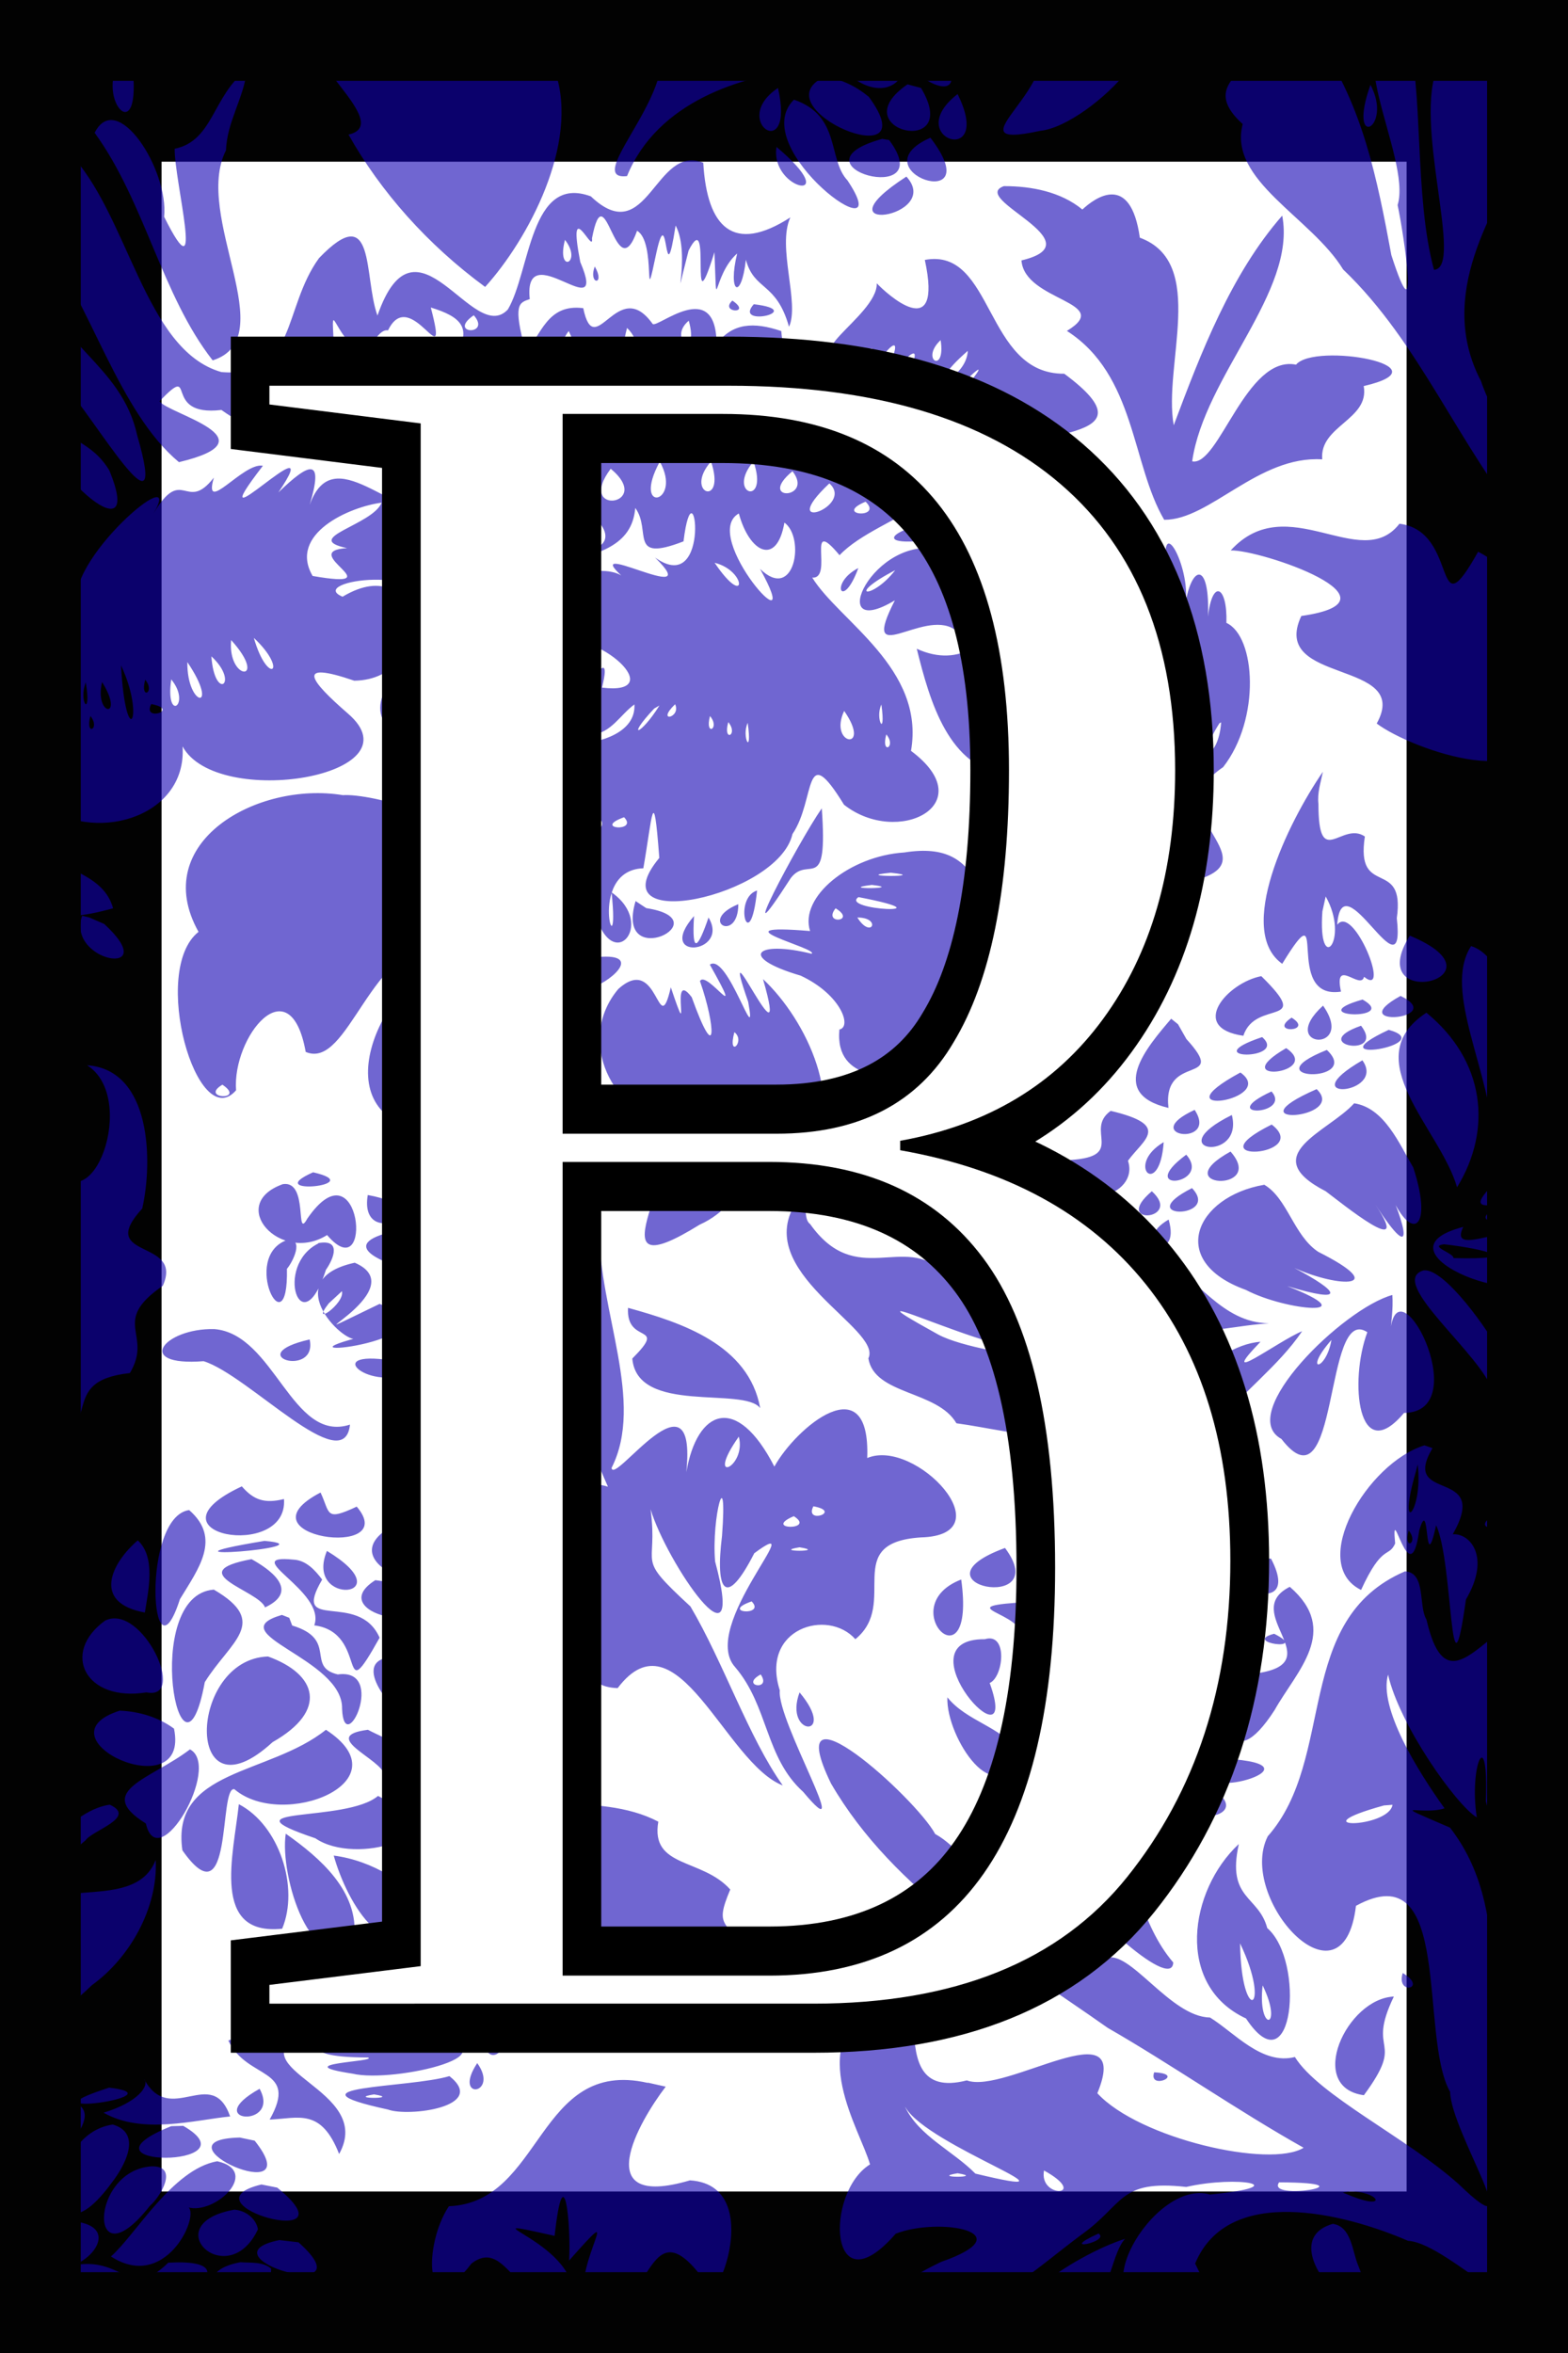 <?xml version="1.0" encoding="UTF-8" standalone="no"?>
<!-- Created with Inkscape (http://www.inkscape.org/) -->

<svg
   width="36"
   height="54"
   viewBox="0 0 9.525 14.287"
   version="1.1"
   id="svg5"
   inkscape:version="1.1.1 (3bf5ae0d25, 2021-09-20)"
   sodipodi:docname="exodus.svg"
   xmlns:inkscape="http://www.inkscape.org/namespaces/inkscape"
   xmlns:sodipodi="http://sodipodi.sourceforge.net/DTD/sodipodi-0.dtd"
   xmlns="http://www.w3.org/2000/svg"
   xmlns:svg="http://www.w3.org/2000/svg">
  <rect x="0" y="0" width="9.525" height="14.287" fill="#808080" stroke="none"/>
  <sodipodi:namedview
     id="namedview7"
     pagecolor="#ffffff"
     bordercolor="#666666"
     borderopacity="1.0"
     inkscape:pageshadow="2"
     inkscape:pageopacity="0"
     inkscape:pagecheckerboard="0"
     inkscape:document-units="mm"
     showgrid="false"
     units="px"
     width="36px"
     inkscape:zoom="2"
     inkscape:cx="29"
     inkscape:cy="-16.25"
     inkscape:window-width="1920"
     inkscape:window-height="954"
     inkscape:window-x="0"
     inkscape:window-y="0"
     inkscape:window-maximized="1"
     inkscape:current-layer="layer1"
     inkscape:snap-global="false" />
  <defs
     id="defs2" />
  <g
     inkscape:label="bg"
     inkscape:groupmode="layer"
     id="layer1"
     style="display:inline">
    <rect
       style="fill:#000000;stroke:#020202;stroke-width:0.161;stroke-linecap:round;stroke-linejoin:miter;stroke-dashoffset:36.921;paint-order:stroke fill markers;stop-color:#000000"
       id="rect1289"
       width="9.364"
       height="14.126"
       x="0.081"
       y="0.081" />
    <rect
       style="fill:#ffffff;stroke:#020202;stroke-width:0.981;stroke-linecap:round;stroke-linejoin:miter;stroke-miterlimit:4;stroke-dasharray:none;stroke-dashoffset:36.921;paint-order:stroke fill markers;stop-color:#000000"
       id="rect1289-6"
       width="8.544"
       height="13.306"
       x="0.491"
       y="0.491" />
    <path
       id="path7777"
       style="fill:#1100b2;stroke-width:0.037;fill-opacity:1;opacity:0.6"
       d="m 0.506,0.196 c 0.368,0.151 0.372,-0.064 0,0 z m 0.367,0 c 0.278,0.228 0.468,-0.078 0,0 z m 1.247,0 C 1.532,0.164 2.451,0.742 2.117,0.817 2.313,1.165 2.598,1.486 2.947,1.742 3.208,1.454 3.521,0.87 3.373,0.437 3.131,0.432 3.271,0.07 2.894,0.196 c -0.258,-1e-7 -0.516,-2.1e-7 -0.774,-3.2e-7 z m 1.828,0 C 4.237,0.454 3.51,1.104 3.809,1.069 3.993,0.617 4.504,0.46 4.884,0.421 4.599,0.204 4.018,0.661 4.399,0.196 c -0.15,0 -0.301,0 -0.451,0 z m 1.272,0 c 0.326,0.08 0.252,-0.031 0,0 z m 1.06,0 c 0.241,0.306 -0.551,0.727 0.039,0.598 0.312,-0.03 0.986,-0.741 0.339,-0.598 -0.126,0 -0.252,0 -0.379,0 z m 1.225,0 C 7.816,0.405 7.217,0.454 7.549,0.753 7.458,1.095 7.967,1.32 8.159,1.636 8.63,2.085 8.863,2.717 9.28,3.212 9.356,2.866 9.101,2.621 8.996,2.313 8.724,1.791 9.067,1.285 9.28,0.878 c 0,-0.227 0,-0.454 0,-0.681 C 9.026,0.174 8.825,0.184 8.738,0.398 8.576,0.733 8.898,1.628 8.711,1.638 8.588,1.187 8.65,0.539 8.547,0.196 8.081,0.155 8.581,0.952 8.49,1.245 8.529,1.427 8.626,2.088 8.452,1.549 8.365,1.078 8.277,0.647 8.016,0.262 7.94,0.126 7.649,0.228 7.505,0.196 Z m 1.162,0 c -0.154,0.426 0.34,-0.126 0,0 z m -3.57,0.003 c -0.327,-0.016 -0.301,0.311 0,0 z m 0.474,0.039 c -0.291,0.106 0.413,0.543 0.149,0.072 l -0.068,-0.052 z m -0.316,0.036 c -0.282,0.009 -0.47,0.202 -0.066,0.204 0.291,0.204 0.46,-0.21 0.066,-0.204 z m -4.48,0.038 c -0.243,0.231 0.083,0.634 0.032,0.114 -0.012,-0.03 0.012,-0.098 -0.032,-0.114 z M 1.5,0.423 C 1.291,0.577 1.298,0.855 1.061,0.903 1.059,1.102 1.251,1.825 0.997,1.316 1.026,1.031 0.71,0.538 0.575,0.806 0.881,1.228 0.982,1.793 1.292,2.188 1.721,2.052 1.17,1.31 1.373,0.912 1.378,0.74 1.484,0.589 1.5,0.423 Z m 3.509,0.043 C 4.606,0.655 5.649,1.094 5.278,0.588 5.202,0.525 5.109,0.478 5.01,0.467 Z m 0.504,0.046 c -0.409,0.279 0.34,0.454 0.082,0.022 z m 2.812,0.003 c -0.146,0.409 0.141,0.263 0,0 z m -3.599,0.019 c -0.301,0.2 0.107,0.47 0,0 z m 1.091,0.037 c -0.348,0.269 0.227,0.455 0,0 z M 4.823,0.605 C 4.524,0.9 5.471,1.579 5.148,1.095 5.027,0.966 5.109,0.702 4.823,0.605 Z m -4.578,0.047 c 0,0.26 0,0.521 0,0.781 C 0.554,1.853 0.721,2.501 1.087,2.806 1.673,2.666 1.017,2.512 0.969,2.436 1.206,2.191 0.974,2.533 1.345,2.489 1.503,2.601 1.703,2.692 1.61,2.489 1.981,2.892 1.592,2.174 1.941,2.346 2.136,2.624 1.75,1.927 2.033,2.191 2.014,1.796 2.005,1.961 2.138,2.098 2.21,2.269 2.272,1.988 2.357,2.006 2.494,1.721 2.734,2.318 2.617,1.867 2.801,1.923 2.879,1.994 2.753,2.175 2.785,2.283 2.391,2.241 2.471,2.469 2.178,2.242 1.815,3.002 2.19,2.75 2.309,2.556 2.577,3.128 2.675,3.107 2.389,3.157 2.025,2.661 1.881,3.066 1.969,2.774 1.881,2.806 1.691,2.99 2.013,2.515 1.168,3.384 1.597,2.828 1.479,2.804 1.231,3.136 1.299,2.9 1.129,3.118 1.11,2.819 0.933,3.117 1.135,2.774 0.374,3.414 0.472,3.69 0.479,4.116 0.463,4.566 0.245,4.872 0.547,5.129 1.138,4.975 1.109,4.532 1.318,4.917 2.556,4.712 2.113,4.332 1.885,4.134 1.787,4.008 2.152,4.133 2.655,4.126 2.577,3.326 2.081,3.623 1.852,3.528 2.646,3.41 2.604,3.722 3.11,4.081 2.286,3.258 2.816,3.708 3.136,3.906 2.299,3.145 2.682,3.465 2.952,3.741 3.011,3.646 2.745,3.394 2.518,3.18 3.072,3.647 2.809,3.318 2.64,2.825 3.222,3.839 3.043,3.343 3.302,3.234 3.313,3.857 3.064,3.569 3.237,3.773 2.377,4.403 2.925,4.017 3.165,3.897 2.474,4.601 2.819,4.909 2.885,5.26 3.287,5.337 3.305,5.405 c 0.05,-0.117 0.161,0.393 0.148,0.018 0.135,0.431 0.085,-0.353 0.158,0.103 0.099,0.407 0.383,0.088 0.104,-0.108 0.056,0.527 -0.163,-0.134 0.193,-0.146 0.055,-0.312 0.061,-0.537 0.097,-0.063 C 3.613,5.682 4.728,5.446 4.814,5.064 4.957,4.854 4.878,4.481 5.127,4.886 5.453,5.143 5.97,4.884 5.534,4.559 5.621,4.058 5.097,3.771 4.934,3.507 5.067,3.517 4.889,3.119 5.1,3.371 5.344,3.111 6.059,3.022 5.5,2.627 5.361,2.352 5.155,2.837 5.317,2.46 5.413,2.228 5.707,1.935 5.461,2.37 5.327,2.653 5.749,1.937 5.604,2.365 5.814,2.244 5.554,2.676 5.819,2.357 6.142,2.031 5.752,2.51 5.64,2.585 6.053,2.341 5.53,2.845 5.89,2.545 6.315,2.215 5.365,3.09 5.947,2.64 6.268,2.459 5.475,3.127 5.978,2.803 6.227,2.586 7.046,2.699 6.465,2.269 5.98,2.273 6.039,1.499 5.618,1.578 5.731,2.101 5.381,1.779 5.326,1.72 5.334,1.923 4.753,2.214 5.247,2.141 5.431,2 5.092,2.528 5.376,2.144 5.572,1.907 5.25,2.666 5.111,2.263 4.919,2.146 4.768,2.301 4.746,2.01 4.577,1.953 4.449,1.961 4.353,2.089 4.35,1.674 3.988,2 3.964,1.966 3.751,1.668 3.613,2.206 3.543,1.871 3.321,1.842 3.288,2.04 3.193,2.132 3.113,1.842 3.155,1.838 3.218,1.816 3.176,1.416 3.702,2.005 3.525,1.591 c -0.082,-0.422 0.084,-0.035 0.071,-0.144 0.081,-0.419 0.143,0.32 0.274,-0.046 0.121,0.069 0.033,0.535 0.118,0.13 0.074,-0.333 0.045,0.297 0.116,-0.162 0.099,0.182 -0.036,0.595 0.079,0.152 0.147,-0.288 -0.004,0.526 0.157,0.01 0.018,0.425 -0.015,0.142 0.138,0.008 -0.059,0.241 0.025,0.289 0.053,0.038 0.052,0.191 0.184,0.132 0.262,0.407 C 4.859,1.84 4.719,1.498 4.801,1.32 4.456,1.542 4.295,1.383 4.272,0.988 3.978,0.869 3.935,1.521 3.589,1.192 3.219,1.055 3.222,1.647 3.085,1.879 2.873,2.105 2.528,1.238 2.293,1.916 2.207,1.679 2.285,1.206 1.938,1.567 1.715,1.873 1.805,2.296 1.345,2.259 0.873,2.125 0.782,1.295 0.416,0.923 0.36,0.832 0.303,0.742 0.245,0.652 Z M 5.652,0.836 c -0.454,0.2 0.367,0.48 0,0 z m -0.293,0.007 c -0.594,0.165 0.355,0.425 0.042,0.007 z m -0.642,0.049 c -0.042,0.267 0.424,0.356 0,0 z M 5.506,1.072 c -0.563,0.364 0.228,0.25 0,0 z m 0.595,0.057 c -0.226,0.076 0.57,0.341 0.104,0.452 0.018,0.249 0.568,0.251 0.276,0.428 C 6.899,2.277 6.873,2.817 7.072,3.156 7.349,3.158 7.643,2.765 8.032,2.789 8.014,2.584 8.321,2.549 8.284,2.344 8.806,2.223 7.987,2.076 7.873,2.214 7.569,2.153 7.404,2.835 7.242,2.801 7.316,2.283 7.877,1.771 7.789,1.309 7.479,1.663 7.296,2.139 7.13,2.582 7.064,2.218 7.336,1.594 6.924,1.443 6.868,1.044 6.653,1.199 6.575,1.272 6.444,1.164 6.266,1.13 6.1,1.13 Z m 3.179,0.106 c -0.248,0.055 0.034,0.12 0,0 z M 3.432,1.456 c 0.11,0.142 -0.055,0.211 0,0 z m 0.181,0.162 c -0.042,0.113 0.068,0.117 0,0 z M 0.245,1.678 C 0.274,1.909 0.151,2.201 0.396,2.346 0.566,2.524 1.036,3.341 0.833,2.642 0.739,2.208 0.313,2.081 0.245,1.678 Z M 4.449,1.825 c -0.082,0.075 0.124,0.084 0,0 z m 0.13,0.022 c -0.13,0.146 0.331,0.039 0,0 z m -1.701,0.067 c 0.111,0.127 -0.166,0.115 0,0 z m 1.306,0.033 c 0.066,0.24 -0.132,0.111 0,0 z M 3.809,1.991 c 0.167,0.16 -0.095,0.358 0,0 z m -0.354,0.019 c 0.179,0.385 -0.151,0.186 0,0 z m 2.259,0.055 c 0.033,0.211 -0.128,0.119 0,0 z m -2.791,0.029 c 0.263,0.143 -0.231,0.211 0,0 z m 2.956,0.036 c -0.009,0.178 -0.302,0.264 0,0 z M 4.281,2.211 c 0.125,0.275 -0.184,0.138 0,0 z M 3.971,2.231 c 0.15,0.206 -0.145,0.255 0,0 z m 0.626,0.015 c 0.097,0.215 -0.189,0.154 0,0 z m 0.263,0.023 c 0.11,0.182 -0.222,0.194 0,0 z M 3.332,2.282 c 0.237,0.119 -0.07,0.294 0,0 z m 0.292,0.003 c 0.165,0.161 -0.094,0.36 0,0 z M 3.122,2.305 c 0.149,0.098 -0.143,0.087 0,0 z m -0.48,0.037 c 0.286,0.238 -0.239,0.092 0,0 z m 0.237,0.009 c 0.232,0.241 -0.03,0.314 0,0 z m 3.049,0.028 c 0.08,0.076 -0.123,0.083 0,0 z m -0.868,0.017 c 0.096,0.191 -0.249,0.164 -3e-6,2e-7 z M 4.13,2.497 c 0.198,0.2 -0.19,0.286 0,0 z m -1.919,0.004 c 0.263,0.105 -0.068,0.161 0,0 z m 1.6,0.004 c 0.156,0.311 -0.099,0.26 0,0 z m 0.655,0.002 c 0.102,0.279 -0.168,0.141 0,0 z m -2.049,0.008 c 0.416,0.353 -0.24,0.104 0,0 z m -2.17,0.007 C 0.205,2.799 0.9,3.429 0.664,2.856 0.557,2.679 0.407,2.672 0.245,2.521 Z m 2.936,0.018 c 0.173,0.215 -0.122,0.257 0,0 z m 1.528,0.025 c 0.149,0.171 -0.145,0.197 0,0 z m -1.218,0.037 c 0.198,0.26 -0.218,0.243 0,0 z M 2.693,2.614 c 0.194,0.072 -0.026,0.211 0,0 z m 2.338,0.037 c 0.139,0.152 -0.237,0.263 0,0 z m 0.476,0.076 c 0.106,0.14 -0.257,0.106 0,0 z M 5.269,2.748 c 0.121,0.14 -0.235,0.268 -0.034,0.027 z m -2.324,0.004 c 0.343,0.329 -0.258,0.134 0,0 z m 1.374,0.05 c 0.096,0.284 -0.171,0.196 0,0 z m 0.258,0 c 0.098,0.28 -0.17,0.2 0,0 z M 4.008,2.803 c 0.142,0.254 -0.176,0.324 0,0 z m -1.441,0.001 c 0.386,0.243 -0.14,0.221 0,0 z m 0.625,0.02 c 0.284,0.154 -0.117,0.289 0,0 z m 0.518,0.022 c 0.269,0.224 -0.219,0.29 0,0 z M 4.814,2.861 c 0.134,0.172 -0.223,0.185 0,0 z m 0.765,0.049 c 0.058,0.134 -0.263,0.168 0,0 z M 3.413,2.933 c 0.252,0.149 -0.09,0.387 0,0 z m 1.625,0.002 c 0.158,0.14 -0.333,0.314 0,0 z M 2.779,3.01 c 0.251,0.125 -2.478e-4,0.33 0,0 z m 3.384,0.001 C 5.973,3.116 5.325,3.079 5.853,3.193 5.601,3.107 5.135,3.35 5.696,3.273 6.37,3.252 6.099,4.184 5.569,3.939 5.65,4.266 5.764,4.661 6.116,4.705 5.902,5.103 6.398,5.628 6.552,5.048 6.849,4.611 6.789,5.635 7.294,5.335 7.698,5.199 7.017,4.935 7.43,4.658 7.659,4.365 7.628,3.863 7.45,3.782 7.457,3.557 7.364,3.511 7.338,3.744 7.35,3.424 7.248,3.421 7.204,3.645 7.224,3.41 7.02,3.062 7.096,3.537 7.071,3.413 6.89,2.988 6.953,3.357 6.791,3.059 6.741,3.107 6.794,3.377 6.68,3.016 6.482,3.215 6.162,3.011 Z M 3.074,3.016 c 0.315,0.162 -0.134,0.22 0,0 z m 2.184,0.03 c 0.11,0.106 -0.201,0.084 0,0 z M 2.318,3.052 C 2.265,3.188 1.826,3.268 2.108,3.328 1.795,3.347 2.405,3.585 1.899,3.497 1.75,3.241 2.124,3.077 2.318,3.052 Z M 3.859,3.084 C 3.96,3.222 3.813,3.418 4.152,3.287 4.217,2.763 4.331,3.637 3.979,3.385 4.311,3.709 3.458,3.226 3.81,3.526 3.66,3.327 2.969,3.713 3.425,3.424 3.626,3.357 3.839,3.321 3.859,3.084 Z M 3.581,3.117 c 0.301,0.234 -0.219,0.323 0,0 z m 0.907,0 c 0.065,0.241 0.231,0.322 0.277,0.056 0.128,0.092 0.062,0.485 -0.148,0.281 C 4.911,3.985 4.244,3.252 4.489,3.117 Z m 1.78,0.042 c 0.159,0.179 -0.048,0.172 0,0 z m 0.141,0.002 c 0.118,0.093 0.024,0.202 0,0 z m 2.092,0.019 C 8.267,3.483 7.821,2.964 7.476,3.342 7.659,3.337 8.564,3.646 7.905,3.74 7.707,4.16 8.582,4 8.363,4.393 8.578,4.555 9.403,4.838 9.28,4.339 9.272,3.99 9.363,3.544 8.979,3.35 8.698,3.851 8.871,3.227 8.502,3.18 Z M 3.321,3.19 c 0.343,0.231 -0.231,0.247 0,0 z M 5.721,3.338 C 5.303,3.234 5.001,3.906 5.436,3.645 5.216,4.075 5.607,3.694 5.797,3.821 5.976,3.747 6.024,3.796 5.973,3.684 6.107,3.486 5.917,3.382 5.721,3.338 Z M 4.341,3.417 c 0.199,0.049 0.196,0.289 0,0 z m 0.873,0.032 c -0.18,0.093 -0.097,0.265 0,0 z m 0.224,0.013 c -0.141,0.183 -0.311,0.162 -4.2e-6,7e-7 z m 0.522,0.102 c 0.114,0.055 -0.161,0.015 0,0 z m -3.357,0.221 c -0.048,0.128 0.336,0.191 0,0 z m -0.043,0.028 c -0.02,-0.023 -0.003,0.012 0,0 z m -0.002,0.003 c 0.012,0.272 0.31,0.252 0,0 z M 1.542,3.873 c 0.216,0.203 0.085,0.296 0,0 z M 3.334,3.878 C 3.65,3.822 4.066,4.225 3.657,4.175 3.745,3.815 3.45,4.423 3.591,3.969 3.486,4.192 3.375,3.83 3.13,3.962 3.17,3.893 3.261,3.875 3.334,3.878 Z m -1.93,0.008 c 0.233,0.258 -0.023,0.253 0,0 z m 4.744,0.006 c -0.076,0.144 -0.203,0.131 0,0 z M 2.535,3.952 C 2.254,4.211 2.2,4.419 2.581,4.535 2.189,4.348 2.861,4.497 2.417,4.304 c 0.055,-0.03 0.365,0.157 0.044,-0.116 0.008,-0.015 0.329,0.123 0.056,-0.074 0.017,-0.053 0.27,0.068 0.028,-0.152 z m 3.631,0.032 c -0.06,0.181 -0.219,0.217 0,0 z m -4.882,0.001 c 0.176,0.163 0.02,0.279 3e-6,6e-7 z m -0.146,0.035 c 0.203,0.3 -0.003,0.278 0,0 z M 0.735,4.04 c 0.151,0.318 0.03,0.537 0,0 z M 6.4,4.088 C 6.315,4.339 6.116,4.441 6.366,4.124 L 6.4,4.088 Z M 3.293,4.1 C 3.24,4.184 3.07,4.408 3.223,4.464 3.068,4.258 2.944,4.305 3.293,4.1 Z m -0.168,0.204 0.004,-0.003 z M 1.04,4.125 c 0.126,0.152 -0.038,0.269 0,0 z m -0.158,0.002 c 0.065,0.078 -0.034,0.128 0,0 z M 0.62,4.141 c 0.142,0.228 -0.049,0.209 0,0 z m -0.099,0.002 c 0.038,0.225 -0.047,0.122 0,0 z M 0.245,4.242 C 0.249,4.365 0.198,4.826 0.367,4.611 0.46,4.457 0.351,4.348 0.245,4.242 Z m 0.674,0.033 c 0.181,0.034 -0.059,0.111 0,0 z m 3.182,0.001 c 0.039,0.083 -0.121,0.117 0,0 z M 3.854,4.277 C 3.872,4.621 2.983,4.519 3.593,4.461 3.712,4.452 3.767,4.34 3.854,4.277 Z m 1.5,5.167e-4 c 0.03,0.214 -0.041,0.087 0,0 z m -1.348,0.006 C 3.889,4.471 3.8,4.487 3.974,4.302 Z m 1.122,0.033 c 0.174,0.25 -0.099,0.209 0,0 z m 1.704,0.025 c -0.038,0.315 -0.171,0.218 0,0 z m -6.283,0.006 c 0.064,0.078 -0.034,0.128 0,0 z m 3.764,0 c 0.065,0.078 -0.034,0.128 0,0 z m 0.111,0.037 c 0.065,0.079 -0.035,0.126 0,0 z M 7.418,4.386 c -0.016,0.226 -0.163,0.243 -0.01,0.005 l 0.01,-0.005 z M 4.542,4.389 c 0.03,0.215 -0.04,0.085 0,0 z M 3.006,4.39 C 2.927,4.717 3.193,4.991 3.464,5.026 3.292,4.927 3.016,5.047 3.053,5.036 3.011,4.817 2.913,4.612 3.006,4.39 Z m 3.384,0.019 c 0.09,0.091 -0.158,0.106 0,0 z M 5.384,4.459 c 0.065,0.078 -0.035,0.128 0,0 z m 1.808,0.148 c 0.065,0.078 -0.034,0.129 0,0 z M 8.036,4.686 C 7.82,5 7.506,5.651 7.789,5.852 8.087,5.366 7.786,6.076 8.146,6.021 8.1,5.808 8.266,6.016 8.286,5.931 8.453,6.064 8.222,5.485 8.123,5.615 8.152,5.206 8.541,6.077 8.485,5.575 8.538,5.203 8.233,5.458 8.291,5.079 8.15,4.983 8.009,5.287 8.009,4.882 8.001,4.814 8.023,4.751 8.036,4.686 Z M 2.083,4.828 C 1.562,4.742 0.902,5.115 1.206,5.658 0.91,5.892 1.199,6.891 1.434,6.62 1.41,6.295 1.762,5.859 1.857,6.387 2.12,6.5 2.248,5.713 2.696,5.726 2.89,5.57 3.386,5.651 2.956,5.462 2.756,5.326 2.979,5.267 2.656,5.248 2.938,4.976 2.245,4.816 2.083,4.828 Z m 2.909,0.08 C 4.848,5.115 4.422,5.923 4.804,5.331 4.913,5.189 5.03,5.441 4.992,4.908 Z m -1.201,0.054 c 0.09,0.093 -0.198,0.071 0,0 z m -0.136,0.023 c 0.033,0.111 -0.255,0.001 0,0 z m -1.199,0.019 c 0.114,0.055 -0.161,0.014 0,0 z m 0.758,0.086 c 0.03,0.213 -0.041,0.088 0,0 z M 0.245,5.165 C 0.181,5.548 0.286,5.626 0.687,5.515 0.63,5.307 0.384,5.286 0.245,5.165 Z M 5.493,5.176 C 5.161,5.197 4.854,5.446 4.921,5.653 4.323,5.604 4.981,5.76 4.93,5.791 4.593,5.707 4.479,5.811 4.864,5.924 5.108,6.038 5.177,6.235 5.099,6.251 5.068,6.584 5.449,6.519 5.477,6.569 5.953,6.298 5.53,7.531 5.957,7.119 6.42,6.844 6.527,6.135 6.235,5.723 5.898,5.546 6.014,5.093 5.493,5.176 Z M 5.411,5.299 c 0.253,0.027 -0.258,0.025 0,0 z m -0.115,0.074 c 0.212,0.024 -0.227,0.028 0,0 z m -0.697,0.034 c -0.15,0.046 -0.044,0.415 0,0 z m 3.454,0.036 c 0.15,0.265 -0.049,0.49 -0.02,0.091 z m -2.838,0.004 c 0.576,0.111 -0.12,0.081 0,0 z m -1.354,0.024 c -0.131,0.439 0.527,0.114 0.065,0.043 -0.022,-0.014 -0.044,-0.029 -0.065,-0.043 z m 0.624,0.019 c -0.25,0.103 -5.821e-4,0.24 0,0 z M 5.076,5.515 c 0.133,0.081 -0.082,0.102 0,0 z M 0.499,5.56 c -0.099,0.284 0.497,0.384 0.134,0.05 l -0.09,-0.039 z m 3.717,0.002 c -0.241,0.276 0.221,0.229 0.088,0.009 -0.063,0.184 -0.103,0.234 -0.088,-0.009 z m 0.992,0.009 c 0.15,-6.089e-4 0.086,0.137 0,0 z m -4.962,0.077 c -0.026,0.125 0.043,0.189 0.007,0.016 z m 8.318,0.033 c -0.296,0.474 0.625,0.26 0,0 z m 0.372,0.064 C 8.759,6.019 9.065,6.519 9.073,6.955 9.302,6.759 9.32,6.271 9.145,5.96 9.089,5.88 9.036,5.774 8.935,5.744 Z m -6.192,0.029 C 2.286,5.993 1.952,6.773 2.585,6.867 2.522,7.221 3.394,7.183 2.975,7.248 3.408,7.48 2.834,6.613 3.294,6.733 3.702,6.738 3.138,6.204 3.356,5.937 3.163,5.786 3.027,5.983 3.087,5.805 2.828,5.968 2.948,5.899 2.926,5.803 2.765,5.839 2.726,5.916 2.744,5.774 Z m 0.889,0.038 C 3.117,5.803 3.499,6.85 3.558,6.5 3.491,6.321 3.532,6.169 3.57,6.005 3.698,5.975 3.92,5.785 3.632,5.811 Z M 4.312,5.857 C 4.539,6.261 4.292,5.885 4.252,5.957 4.349,6.234 4.357,6.486 4.202,6.055 4.058,5.865 4.213,6.406 4.075,5.995 3.996,6.331 4.004,5.781 3.756,6.005 3.493,6.317 3.728,6.773 4.066,6.807 4.122,7.147 3.591,7.845 4.25,7.436 4.563,7.297 4.537,6.949 4.907,7.01 5.145,6.718 4.902,6.194 4.635,5.945 4.813,6.563 4.346,5.513 4.545,6.083 4.604,6.406 4.42,5.781 4.312,5.857 Z M 3.233,5.884 c -0.097,0.183 -0.185,0.1 0,0 z M 7.662,5.927 C 7.456,5.966 7.216,6.241 7.553,6.289 7.626,6.062 7.984,6.244 7.662,5.927 Z m -4.372,0.009 c 0.039,0.085 -0.121,0.118 0,0 z M 8.508,6.047 c -0.361,0.198 0.293,0.143 0,0 z m -0.231,0.022 c -0.383,0.109 0.231,0.13 0,0 z m -5.031,0.014 c 0.056,0.082 -0.171,0.178 0,0 z m 4.791,0.023 c -0.287,0.261 0.204,0.29 0,0 z m 0.628,0.043 C 8.236,6.429 8.748,6.851 8.851,7.209 9.069,6.854 9.018,6.438 8.665,6.149 Z m -0.819,0.03 c -0.149,0.099 0.143,0.088 0,0 z m -0.731,0.006 C 6.97,6.355 6.722,6.639 7.098,6.727 7.059,6.386 7.469,6.596 7.207,6.309 L 7.156,6.219 7.115,6.186 Z m 1.153,0.043 c -0.336,0.117 0.155,0.202 0,0 z m 0.168,0.025 c -0.474,0.221 0.317,0.089 0,0 z m -3.975,0.014 c 0.072,0.056 -0.044,0.167 0,0 z m 3.206,0.03 c -0.417,0.14 0.164,0.143 0,0 z m 0.146,0.067 c -0.382,0.222 0.231,0.156 0,0 z m 0.247,0.011 c -0.469,0.187 0.221,0.206 8e-7,-1e-6 z M 8.276,6.438 c -0.442,0.256 0.15,0.21 0,0 z M 0.529,6.468 c 0.314,0.198 0.028,0.989 -0.208,0.605 -0.16,0.116 -0.036,0.425 -0.075,0.623 0,0.372 0,0.745 0,1.117 0.412,-0.14 0.085,-0.425 0.543,-0.476 C 0.932,8.098 0.666,8.03 0.989,7.807 1.119,7.517 0.577,7.652 0.864,7.338 0.929,7.053 0.92,6.495 0.529,6.468 Z M 7.535,6.512 c -0.522,0.283 0.236,0.168 0,0 z M 1.351,6.586 c 0.148,0.1 -0.144,0.086 0,0 z m 6.647,0.027 c -0.537,0.235 0.193,0.183 0,0 z M 7.724,6.627 c -0.35,0.163 0.127,0.146 0,0 z M 3.572,6.664 C 3.353,6.838 2.996,6.72 3.237,7.128 3.317,7.774 3.425,8.428 3.693,9.027 3.28,8.892 2.922,9.879 3.494,9.579 3.885,9.538 3.312,10.238 3.752,10.25 4.113,9.773 4.406,10.706 4.755,10.841 4.549,10.553 4.393,10.09 4.194,9.754 3.85,9.437 4.001,9.533 3.952,9.164 4.048,9.485 4.54,10.208 4.344,9.481 4.321,9.212 4.421,8.855 4.386,9.326 4.343,9.669 4.411,9.766 4.582,9.431 4.941,9.166 4.242,9.877 4.466,10.123 4.669,10.361 4.647,10.671 4.879,10.88 5.207,11.272 4.717,10.447 4.737,10.264 4.617,9.887 5.028,9.764 5.196,9.953 5.465,9.734 5.105,9.367 5.593,9.335 6.112,9.322 5.563,8.729 5.268,8.853 5.289,8.286 4.835,8.667 4.704,8.905 4.475,8.459 4.235,8.557 4.169,8.939 4.237,8.279 3.728,9.024 3.715,8.913 3.918,8.512 3.64,7.967 3.639,7.464 3.598,7.203 3.64,6.906 3.572,6.664 Z M 8.226,6.699 C 8.071,6.872 7.626,7.013 8.053,7.233 8.149,7.304 8.589,7.664 8.356,7.316 8.61,7.705 8.536,7.426 8.417,7.176 8.554,7.563 8.717,7.49 8.585,7.089 8.5,6.945 8.41,6.727 8.226,6.699 Z M 7.257,6.739 c -0.352,0.162 0.149,0.227 0,0 z m -0.51,0.006 c -0.161,0.116 0.095,0.276 -0.243,0.298 -0.014,0.345 0.422,0.225 0.348,0.005 0.093,-0.129 0.267,-0.215 -0.105,-0.303 z m 2.532,0.021 c -0.066,0.005 0.035,0.079 0,0 z m -1.796,0.004 c -0.449,0.222 0.075,0.294 0,0 z m 0.242,0.058 c -0.491,0.244 0.252,0.194 0,0 z m 1.554,0.091 C 9.152,7.177 8.77,7.387 9.175,7.298 8.719,7.466 9.461,7.491 9.28,7.143 c -0.143,0.035 0.073,-0.121 -10e-8,-0.224 z m -2.21,0.016 c -0.239,0.141 -0.025,0.352 0,0 z m 0.406,0.057 c -0.403,0.222 0.223,0.253 0,0 z m -0.269,0.019 c -0.32,0.237 0.16,0.183 0,0 z m -5.304,0.107 c -0.328,0.145 0.35,0.08 0,0 z M 1.718,7.19 C 1.374,7.313 1.704,7.677 1.987,7.499 2.274,7.836 2.195,6.923 1.867,7.399 1.791,7.537 1.877,7.165 1.718,7.19 Z m 5.96,0.004 C 7.263,7.266 7.087,7.659 7.568,7.832 7.815,7.962 8.311,8.001 7.819,7.809 8.188,7.92 8.134,7.842 7.863,7.699 8.14,7.823 8.448,7.822 8.008,7.601 7.858,7.502 7.821,7.275 7.679,7.193 Z m -0.437,0.02 c -0.377,0.191 0.18,0.19 0,0 z m -0.244,0.019 c -0.251,0.213 0.195,0.177 0,0 z m -4.763,0.023 c -0.057,0.341 0.466,0.082 0,0 z m 2.61,0.033 C 4.547,7.72 5.365,8.066 5.275,8.248 5.312,8.471 5.694,8.442 5.81,8.642 6.165,8.689 6.685,8.862 6.902,8.488 6.769,8.449 6.584,8.304 6.241,8.345 6.985,8.292 5.987,8.255 5.701,8.104 4.926,7.676 6.338,8.371 6.26,8.135 5.923,8.098 5.872,7.924 6.232,8.048 6.551,8.202 6.019,7.851 6.086,7.603 5.667,7.301 6.012,8.216 5.73,7.725 5.493,7.486 5.202,7.828 4.921,7.432 4.874,7.399 4.918,7.292 4.844,7.287 Z m 1.705,0.114 C 6.457,7.473 6.49,7.98 6.716,7.609 6.861,7.418 6.697,7.421 6.549,7.402 Z m 0.55,0.002 c -0.241,0.14 0.078,0.271 0,0 z m -0.23,0.043 c -0.154,0.213 0.165,0.146 0,0 z m 2.022,0.001 C 8.274,7.607 9.411,8.01 9.28,7.685 9.431,7.252 8.765,7.698 8.89,7.447 Z m -6.522,0.033 c -0.353,0.09 0.056,0.206 0.022,0.202 C 2.219,7.982 2.866,7.567 2.368,7.48 Z m 0.191,0.01 c -0.04,0.331 0.397,0.433 0,0 z m -0.816,0.037 c -0.286,0.102 0.009,0.675 -0.001,0.175 0.033,-0.037 0.11,-0.188 0.001,-0.175 z m 0.19,0.021 C 1.661,7.685 1.832,8.175 1.98,7.71 2.028,7.641 2.075,7.522 1.933,7.548 Z m 6.838,0.005 c 0.262,0.03 0.486,0.095 0.058,0.084 -8.484e-4,-0.032 -0.152,-0.072 -0.058,-0.084 z M 7.042,7.632 C 6.927,7.861 6.707,7.499 6.69,7.851 c 0.171,0.242 0.556,0.325 0.319,0.147 0.297,0.135 0.412,0.056 0.7,0.037 C 7.418,8.032 7.271,7.751 7.042,7.632 Z m -0.708,0.005 C 5.877,7.861 7.024,8.302 6.515,7.843 6.471,7.762 6.438,7.661 6.334,7.637 Z m -4.179,0.03 c -0.488,0.106 -0.031,0.523 0.015,0.456 -0.559,0.147 0.671,0.007 0.136,-0.206 -0.688,0.33 0.241,-0.08 -0.151,-0.25 z m 6.491,0.047 C 8.422,7.783 9.009,8.229 9.071,8.456 9.56,8.866 8.86,7.679 8.647,7.714 Z M 2.567,7.821 C 2.283,7.842 2.716,8.078 2.338,8.255 1.941,8.207 2.294,8.475 2.517,8.31 2.338,8.085 3.024,8.025 2.567,7.821 Z m -0.49,0.019 c 0.02,0.075 -0.198,0.225 -0.08,0.074 z m 0.671,0.002 c -0.07,0.257 0.084,0.41 0.081,0.055 L 2.782,7.854 2.748,7.842 Z M 8.458,7.863 C 8.16,7.944 7.504,8.585 7.784,8.737 8.139,9.196 8.039,7.91 8.306,8.089 8.195,8.386 8.248,8.913 8.529,8.579 8.975,8.575 8.464,7.59 8.443,8.121 8.45,8.035 8.464,7.95 8.458,7.863 Z M 3.104,7.906 C 3.104,8.181 3.224,8.297 2.993,8.493 2.899,8.88 3.353,8.412 3.389,8.816 3.704,8.996 3.358,8.278 3.222,8.323 3.483,8.381 3.223,7.876 3.104,7.906 Z m 0.711,0.035 C 3.802,8.171 4.062,8.027 3.841,8.249 3.871,8.591 4.517,8.417 4.618,8.55 4.548,8.165 4.142,8.031 3.815,7.941 Z M 1.302,8.07 C 0.997,8.063 0.808,8.298 1.237,8.265 1.509,8.349 2.091,8.985 2.126,8.65 1.772,8.765 1.669,8.1 1.302,8.07 Z M 7.91,8.083 C 7.765,8.142 7.379,8.435 7.657,8.147 7.351,8.169 6.989,8.61 7.385,8.657 7.546,8.453 7.765,8.297 7.91,8.083 Z M 1.881,8.133 c -0.424,0.097 0.051,0.238 0,0 z m 6.207,0.003 c -0.033,0.194 -0.177,0.202 0,0 z M 2.691,8.154 c -0.385,0.37 0.319,0.182 0,0 z m 4.679,0.034 C 7.117,8.183 6.706,8.179 7.053,8.424 7.177,8.375 7.267,8.269 7.37,8.188 Z M 6.517,8.435 c 0.253,0.028 -0.258,0.026 0,0 z m 2.762,0.099 c -0.38,0.147 -0.143,1.021 3e-7,0.367 -10e-8,-0.122 -2e-7,-0.245 -3e-7,-0.367 z M 4.488,8.723 c 0.049,0.188 -0.212,0.301 0,0 z m 4.165,0.053 C 8.304,8.883 7.945,9.495 8.268,9.654 8.398,9.371 8.435,9.461 8.475,9.372 8.448,9.08 8.565,9.697 8.621,9.294 8.689,9.06 8.648,9.602 8.724,9.261 8.83,9.487 8.805,10.425 8.905,9.712 9.059,9.45 8.927,9.308 8.825,9.316 9.061,8.902 8.501,9.132 8.702,8.793 L 8.653,8.776 Z M 8.612,8.892 c 0.035,0.296 -0.129,0.449 -0.012,0.047 l 0.008,-0.032 z M 1.469,9.025 C 0.847,9.315 1.754,9.481 1.725,9.102 1.607,9.131 1.541,9.108 1.469,9.025 Z m 0.479,0.037 C 1.428,9.332 2.443,9.473 2.167,9.148 1.973,9.239 2.007,9.189 1.947,9.062 Z M 6.766,9.134 C 6.38,9.394 7.571,9.681 7.414,9.284 7.206,9.082 7.024,9.612 7.033,9.155 6.94,9.122 6.861,9.236 6.766,9.134 Z M 4.941,9.146 c 0.18,0.033 -0.058,0.112 0,0 z M 1.149,9.169 c -0.293,0.041 -0.234,1.093 -0.056,0.541 0.113,-0.186 0.254,-0.369 0.056,-0.541 z M 6.479,9.186 c -0.62,0.099 0.048,0.549 0.103,0.079 -0.015,-0.043 -0.055,-0.081 -0.103,-0.079 z M 4.822,9.206 c 0.139,0.088 -0.196,0.084 0,0 z m 4.242,0 c -0.149,0.1 0.145,0.086 0,0 z M 2.417,9.249 C 1.87,9.511 2.95,9.824 2.601,9.353 2.515,9.366 2.485,9.264 2.417,9.249 Z m 6.14,0.044 c 0.065,0.078 -0.035,0.127 0,0 z M 0.837,9.353 c -0.157,0.134 -0.284,0.379 0.043,0.438 0.021,-0.132 0.068,-0.336 -0.043,-0.438 z m 0.77,0.003 c -0.808,0.134 0.417,0.037 0,0 z M 7.615,9.37 C 7.129,9.526 7.959,9.919 7.721,9.464 7.662,9.464 7.655,9.397 7.615,9.37 Z M 4.857,9.395 c 0.175,0.028 -0.176,0.028 0,0 z m 1.248,0.004 c -0.604,0.222 0.301,0.402 0,0 z M 1.986,9.417 c -0.142,0.342 0.474,0.287 0,0 z M 1.528,9.467 C 1.096,9.548 1.575,9.658 1.61,9.76 1.832,9.656 1.627,9.522 1.528,9.467 Z M 1.784,9.47 C 1.439,9.436 1.985,9.661 1.909,9.869 2.246,9.912 2.046,10.409 2.306,9.944 2.177,9.653 1.764,9.92 1.957,9.591 1.915,9.535 1.86,9.474 1.784,9.47 Z m 4.851,0.06 c -0.407,0.186 0.504,0.081 0,0 z m 1.9,0.011 c -0.681,0.293 -0.415,1.134 -0.834,1.609 -0.189,0.376 0.457,1.085 0.536,0.422 0.594,-0.325 0.38,0.791 0.572,1.13 0.004,0.243 0.505,0.998 0.052,0.56 C 8.548,12.981 8.01,12.723 7.866,12.49 7.665,12.541 7.496,12.339 7.35,12.25 7.107,12.247 6.857,11.825 6.715,11.892 6.586,11.813 6.33,11.587 6.059,11.431 5.908,11.373 5.815,11.208 5.681,11.136 5.562,10.915 4.726,10.165 5.048,10.829 c 0.385,0.663 1.082,1.061 1.681,1.484 0.38,0.218 0.789,0.503 1.19,0.728 -0.203,0.126 -0.999,-0.055 -1.253,-0.331 0.218,-0.53 -0.558,0.01 -0.793,-0.078 -0.575,0.148 -0.097,-0.816 -0.567,-0.468 -0.414,0.264 -0.082,0.763 -0.021,0.978 -0.278,0.173 -0.25,0.888 0.156,0.421 0.266,-0.104 0.786,-0.007 0.276,0.171 -0.507,0.244 -0.245,0.292 0.119,0.257 0.292,-0.041 0.445,-0.207 0.733,-0.422 0.262,-0.185 0.224,-0.336 0.637,-0.29 0.314,-0.072 0.67,-0.005 0.144,0.046 -0.346,-0.102 -0.816,0.718 -0.296,0.666 0.308,9.53e-4 0.357,0.058 0.206,-0.247 0.201,-0.484 0.907,-0.305 1.293,-0.138 0.27,0.017 0.828,0.698 0.729,0.121 C 9.345,13.378 9.118,13.189 9.084,12.829 9.023,12.257 9.189,11.586 8.808,11.097 8.407,10.924 8.631,11.027 8.775,10.98 8.609,10.749 8.374,10.368 8.432,10.168 c 0.066,0.3 0.413,0.792 0.539,0.867 -0.049,-0.313 0.073,-0.582 0.055,-0.098 0.062,0.206 0.107,0.966 0.213,0.857 0.09,-0.272 0.016,-0.582 0.04,-0.87 0,-0.371 0,-0.743 0,-1.114 C 9.003,9.905 8.787,10.365 8.665,9.833 8.615,9.752 8.664,9.549 8.535,9.541 Z M 7.045,9.551 c -0.498,0.003 0.467,0.226 0,0 z M 2.812,9.587 C 2.384,9.618 2.907,10.289 3.024,9.893 2.999,9.798 2.895,9.659 2.812,9.587 Z m 3.525,0.003 c -0.44,0.153 0.45,0.071 3e-7,1e-6 z m -0.498,5.17e-4 c -0.423,0.164 0.093,0.675 0,0 z m -3.559,0.004 c -0.354,0.224 0.553,0.366 0.056,0.008 z m 5.038,0.018 c -0.318,0.134 0.229,0.063 -7e-7,4e-6 z M 7.835,9.635 C 7.527,9.79 8.091,10.097 7.629,10.161 7.39,10.409 7.468,10.811 7.743,10.383 7.877,10.145 8.144,9.902 7.835,9.635 Z M 1.299,9.652 c -0.447,0.033 -0.198,1.332 -0.055,0.562 0.154,-0.248 0.398,-0.362 0.055,-0.562 z m 5.624,0.051 c -0.144,0.059 0.02,0.125 -0.215,0.199 0.24,0.014 0.359,0.07 0.263,-0.111 0.286,-0.009 0.135,-0.07 -0.049,-0.088 z m 0.503,5.168e-4 c -0.217,0.027 -0.002,0.181 0,0 z m -2.86,0.02 c 0.09,0.092 -0.199,0.069 0,0 z m 2.02,0.006 c -0.367,0.043 0.224,0.166 0.08,0.008 z m -0.41,0.002 c -0.424,0.031 0.134,0.071 0.007,0.249 0.288,-0.147 0.307,-0.047 -0.007,-0.249 z m 1.411,0.038 c -0.395,0.181 0.356,0.154 0,0 z M 1.711,9.806 C 1.327,9.919 2.085,10.069 2.078,10.375 c 0.012,0.312 0.275,-0.249 -0.026,-0.208 -0.196,-0.046 0.002,-0.213 -0.277,-0.297 l -0.018,-0.047 -0.046,-0.018 z m 5.563,0.03 c -0.466,0.114 0.369,0.148 0,0 z m -6.634,0.003 C 0.367,10.035 0.518,10.336 0.89,10.276 1.143,10.327 0.863,9.735 0.641,9.839 Z M 2.586,9.873 C 2.13,10.017 2.73,10.095 2.763,10.399 3.131,10.332 2.476,10.169 2.743,10.029 2.662,9.998 2.66,9.892 2.586,9.873 Z m 4.006,0.047 C 6.275,9.962 5.957,10.159 6.255,10.486 6.174,10.116 6.579,10.898 6.47,10.297 6.321,9.997 6.678,9.993 6.704,9.965 l -0.048,-0.033 -0.065,-0.013 z m 1.148,0 c -0.203,0.053 0.223,0.112 0,2e-6 z m -1.757,0.033 c -0.529,-0.004 0.229,0.822 0.029,0.266 0.084,-0.036 0.112,-0.309 -0.029,-0.266 z m 1.53,0.03 c -0.46,0.114 0.398,0.066 0,-4e-6 z m -0.419,0.008 c -0.398,0.076 -0.64,0.15 -0.453,0.64 0.068,-0.541 0.044,0.351 0.168,-0.169 0.071,-0.357 0.012,0.108 0.005,0.234 0.195,-0.217 0.063,-0.757 0.463,-0.617 -0.011,-0.065 -0.127,-0.09 -0.183,-0.088 z m -5.466,0.067 c -0.488,0.016 -0.512,1.016 0.028,0.52 0.339,-0.192 0.27,-0.413 -0.028,-0.52 z m 0.774,0.002 c -0.325,0.007 0.051,0.394 0.033,0.331 0.214,-0.14 -0.025,-0.17 -0.033,-0.331 z m 0.672,0.009 c -0.408,0.135 0.073,0.694 0.192,0.198 -0.167,-0.021 -0.053,-0.189 -0.192,-0.198 z m 4.355,0.061 c -0.415,0.066 -0.461,0.722 -0.262,0.472 -0.059,0.096 0.16,-0.077 0.145,-0.024 0.043,-0.108 0.209,-0.364 0.117,-0.448 z m -2.808,0.037 c 0.07,0.103 -0.131,0.071 0,0 z m 2.063,0.09 c 0.03,0.213 -0.041,0.087 0,0 z M 4.857,10.276 c -0.1,0.27 0.237,0.283 0,0 z m 0.898,0.03 c -0.01,0.246 0.312,0.721 0.412,0.315 -0.082,-0.134 -0.296,-0.17 -0.412,-0.315 z m -3.164,0.061 c -0.274,0.111 -0.204,0.242 0.047,0.199 0.081,0.322 0.179,-0.186 -0.047,-0.199 z m -1.861,0.019 C 0.206,10.551 1.158,10.988 1.057,10.496 0.963,10.427 0.846,10.392 0.73,10.387 Z m -0.484,0.072 c 0,0.237 0,0.473 0,0.71 0.182,-0.265 0.049,-0.445 0,-0.71 z m 2.616,0.039 c -0.163,0.234 0.16,0.459 0,0 z m -0.882,0.006 c -0.346,0.277 -0.944,0.237 -0.872,0.732 0.311,0.443 0.218,-0.394 0.316,-0.371 0.292,0.25 1.041,-0.045 0.556,-0.361 z m 0.255,0 c -0.305,0.039 0.089,0.18 0.099,0.274 0.271,-0.138 0.019,-0.21 -0.099,-0.274 z m 0.875,0.036 c -0.337,0.126 -0.064,0.493 0.139,0.166 -0.062,-0.04 -0.067,-0.153 -0.139,-0.166 z M 1.154,10.622 C 0.918,10.803 0.567,10.874 0.886,11.072 0.961,11.397 1.348,10.724 1.154,10.622 Z m 4.991,0.028 c 0.114,0.055 -0.161,0.015 0,0 z m 1.347,0.032 c -0.422,0.297 0.584,0.05 0,0 z m -4.936,0.038 c -0.318,0.093 0.115,0.465 0.063,0.015 l -0.063,-0.015 z m 4.078,0.009 c -0.303,0.099 -0.206,0.573 0.101,0.314 0.006,-0.109 -0.006,-0.242 -0.101,-0.314 z m 0.137,0.009 C 6.638,11.068 7.271,11.325 7.066,10.934 6.989,10.823 6.817,10.681 6.933,10.914 6.874,10.86 6.825,10.797 6.772,10.737 Z m -0.422,0.005 c -0.747,0.013 0.188,0.664 0,0 z m -3.59,0.019 c -0.236,0.184 0.164,0.394 0,0 z m 4.445,0.013 c -0.311,0.38 0.68,0.296 0,0 z m -0.566,0.034 c 0.065,0.078 -0.035,0.127 0,0 z m -3.711,0.072 c 0.042,0.276 -0.806,0.436 -0.503,0.426 0.289,0.021 0.689,-0.007 0.503,-0.426 z M 2.297,10.904 C 2.104,11.071 1.326,10.963 1.916,11.162 2.166,11.334 2.768,11.133 2.337,10.978 l -0.002,-0.053 -0.038,-0.02 z m 1.088,0.045 c -0.702,-0.097 -0.307,1.023 0.129,1.01 -0.014,-0.264 0.408,0.594 0.606,0.214 0.268,0.339 0.454,0.118 0.815,0.108 C 5.408,11.944 4.34,12.375 4.566,11.889 4.414,11.653 4.334,11.715 4.436,11.473 4.265,11.281 3.95,11.344 3.999,11.061 3.812,10.963 3.591,10.957 3.385,10.95 Z m -1.934,0.005 C 1.418,11.265 1.281,11.756 1.714,11.711 1.819,11.46 1.696,11.082 1.451,10.955 Z m -0.784,0.004 c -0.325,0.044 -0.657,0.656 -0.147,0.216 0.038,-0.059 0.315,-0.139 0.147,-0.216 z m 7.792,5.17e-4 c -0.023,0.145 -0.586,0.151 -0.052,0.004 l 0.052,-0.004 z M 6.764,11.105 c -0.036,0.274 -0.118,0.239 -0.326,0.244 0.094,0.204 0.682,0.753 0.689,0.567 C 6.928,11.683 6.892,11.359 6.764,11.105 Z m -5.028,0.028 c -0.04,0.257 0.164,0.905 0.416,0.632 C 2.18,11.483 1.944,11.281 1.736,11.134 Z m 5.788,0.065 C 7.224,11.478 7.136,12.055 7.569,12.256 7.857,12.691 7.93,11.907 7.698,11.707 7.645,11.508 7.451,11.534 7.525,11.199 Z m -5.497,0.068 c 0.082,0.293 0.339,0.736 0.596,0.358 C 2.488,11.434 2.259,11.297 2.028,11.267 Z m -1.082,0.029 c -0.137,0.354 -0.792,0.029 -0.7,0.432 -0.004,0.279 -0.073,0.706 0.313,0.327 0.231,-0.166 0.402,-0.471 0.388,-0.759 z m 1.879,0.051 c -0.424,-0.045 -0.387,0.126 -0.05,0.257 0.061,-0.041 0.3,-0.322 0.05,-0.257 z m 4.709,0.454 c 0.197,0.411 0.007,0.504 0,0 z m 1.746,0.116 c -0.073,0.203 0.029,0.124 0,0 z m -0.758,0.064 c -0.043,0.14 0.158,0.094 0,0 z m -6.014,0.073 c -0.288,-0.007 -0.88,0.405 -0.274,0.146 -0.032,0.262 0.916,-0.075 0.274,-0.146 z m 5.163,0.002 c 0.131,0.269 -0.033,0.289 0,0 z m 0.797,0.068 c -0.287,0.012 -0.535,0.551 -0.182,0.599 0.261,-0.354 0.01,-0.242 0.182,-0.599 z m -6.821,0.004 c 0.021,0.238 -0.011,0.165 -0.259,0.263 0.113,0.241 0.431,0.161 0.251,0.48 0.174,-0.007 0.312,-0.073 0.422,0.209 0.222,-0.398 -0.63,-0.508 -0.225,-0.745 0.073,-0.09 -0.103,-0.22 -0.189,-0.207 z m 1.172,0.039 c -0.27,0.219 0.301,0.255 0,0 z m 6.46,0.075 c -0.207,0.25 -0.077,1.096 -3e-7,1.019 10e-8,-0.34 2e-7,-0.68 3e-7,-1.019 z m -6.31,0.064 c -0.096,0.298 0.22,0.152 0,0 z m -0.653,0.029 c -0.347,0.022 -0.593,0.157 -0.08,0.159 0.068,0.026 -0.507,0.035 -0.094,0.098 0.253,0.061 1.071,-0.134 0.429,-0.229 -0.084,-0.015 -0.17,-0.027 -0.256,-0.028 z m 0.584,0.193 c -0.154,0.232 0.138,0.192 0,0 z m 4.112,0.056 c -0.038,0.113 0.201,0.01 0,0 z m -4.281,0.023 c -0.239,0.073 -1.037,0.059 -0.373,0.203 0.123,0.046 0.61,-0.016 0.373,-0.203 z m -1.855,0.018 c 0.036,0.04 -0.039,0.142 -0.246,0.204 0.235,0.135 0.555,0.044 0.769,0.023 -0.111,-0.316 -0.364,0.066 -0.523,-0.227 z m 3.059,0.023 C 3.262,12.495 3.298,13.374 2.727,13.396 c -0.155,0.231 -0.154,0.729 0.137,0.348 0.219,-0.168 0.275,0.297 0.609,0.249 0.098,-0.371 -0.731,-0.556 -0.104,-0.417 0.056,-0.505 0.101,-0.075 0.088,0.15 0.355,-0.401 0.036,-0.014 0.09,0.267 0.417,0.2 0.351,-0.644 0.713,-0.171 5.671e-4,0.429 0.453,-0.551 -0.069,-0.583 C 3.573,13.421 3.879,12.885 4.044,12.67 l -0.107,-0.024 z m -3.271,0.029 c -0.597,0.192 0.441,0.051 0,0 z m 0.914,0.007 c -0.368,0.205 0.133,0.244 0,0 z m 0.695,0.034 c 0.175,0.028 -0.175,0.028 0,0 z M 0.396,12.748 C 0.163,12.761 0.233,13.345 0.281,13.311 0.258,13.123 0.727,12.819 0.396,12.748 Z m 5.104,0.047 c 0.134,0.237 1.167,0.581 0.425,0.403 C 5.789,13.06 5.585,12.972 5.499,12.795 Z m -4.815,0.105 c -0.422,0.061 -0.411,0.908 -0.006,0.353 0.075,-0.096 0.19,-0.3 0.006,-0.353 z m 0.355,0.01 c -0.635,0.256 0.523,0.256 0.073,-0.002 l -0.073,0.002 z m 0.417,0.069 c -0.551,0.013 0.436,0.454 0.09,0.019 l -0.09,-0.019 z m -0.138,0.144 c -0.272,0.049 -0.495,0.447 -0.645,0.578 0.355,0.231 0.57,-0.316 0.45,-0.305 0.16,0.074 0.473,-0.21 0.196,-0.273 z m -0.399,0.031 c -0.38,0.025 -0.386,0.72 -0.009,0.239 0.062,-0.052 0.18,-0.244 0.009,-0.239 z m 5.422,0.025 c 0.283,0.157 -0.033,0.175 0,0 z m -0.525,0.017 c 0.175,0.028 -0.175,0.028 0,0 z m 1.953,0.055 c 0.59,0.002 -0.085,0.118 0,0 z m -6.182,0.013 c -0.5,0.12 0.585,0.417 0.096,0.019 z m 6.609,0.043 c 0.177,-0.004 0.238,0.115 0.019,0.03 l -0.059,-0.024 z m -7.951,0.107 c -0.075,0.321 0.154,0.188 0,0 z m 1.177,0.003 c -0.483,0.087 -0.039,0.508 0.144,0.119 -0.012,-0.067 -0.077,-0.115 -0.144,-0.119 z m -0.946,0.075 c -0.3,0.054 -0.214,0.406 -0.192,0.371 -0.151,0.235 0.291,0.088 0.413,0.129 0.286,0.107 0.899,-0.287 0.324,-0.253 -0.248,0.243 -0.276,-0.07 -0.62,0.027 0.153,-0.024 0.314,-0.231 0.076,-0.274 z m 7.619,0.011 c -0.442,0.128 0.4,0.869 0.155,0.254 -0.037,-0.085 -0.04,-0.238 -0.155,-0.254 z m -1.423,0.059 c -0.261,0.118 0.076,0.049 0,0 z m 0.161,0.032 c -0.311,0.098 -0.92,0.505 -0.282,0.398 0.185,0.04 0.186,-0.292 0.282,-0.398 z m -5.134,0.007 c -0.501,0.1 0.557,0.409 0.113,0.014 L 1.7,13.602 Z M 1.461,13.736 c -0.467,0.086 0.176,0.52 0.186,0.039 -0.051,-0.044 -0.125,-0.034 -0.186,-0.039 z m 7.425,0.12 c -0.397,0.225 0.37,0.16 0,0 z m -7.109,0.076 c -0.576,0.069 0.472,0.107 1.2e-6,-2e-5 z m 0.464,0.005 c -0.085,0.113 0.317,0.046 0,0 z" />
  </g>
  <g
     inkscape:groupmode="layer"
     id="layer5"
     inkscape:label="Watercolour for Printed Fabric Design: Wey (1882-1883)" />
  <g
     inkscape:groupmode="layer"
     id="layer2"
     inkscape:label="letter outline"
     style="display:inline">
    <g
       aria-label="B"
       transform="scale(0.887,1.127)"
       id="text21789-2"
       style="font-size:12.633px;line-height:1.25;font-family:'Shining NFI Demo';-inkscape-font-specification:'Shining NFI Demo';letter-spacing:0px;display:inline;fill:#800000;stroke:#800000;stroke-width:0.529">
      <path
         d="M 6.165,6.197 Q 7.264,6.348 7.846,6.917 8.427,7.485 8.427,8.408 q 0,1.011 -0.707,1.705 -0.695,0.682 -2.148,0.682 H 1.845 V 10.694 L 2.881,10.593 V 2.281 L 1.845,2.179 V 2.078 h 3.146 q 1.491,0 2.274,0.531 0.783,0.531 0.783,1.541 0,0.809 -0.493,1.339 Q 7.062,6.02 6.165,6.146 Z M 3.853,2.23 v 3.878 h 1.465 q 0.846,0 1.213,-0.493 0.379,-0.493 0.379,-1.465 0,-1.92 -1.958,-1.92 z m 1.415,8.414 q 1.958,0 1.958,-2.198 0,-1.15 -0.493,-1.668 Q 6.241,6.26 5.268,6.26 H 3.853 v 4.384 z"
         style="font-family:'Libre Caslon Display';-inkscape-font-specification:'Libre Caslon Display';fill:#000000;stroke:#000000"
         id="path7036" />
    </g>
  </g>
  <g
     inkscape:groupmode="layer"
     id="layer3"
     inkscape:label="letter fill"
     style="display:inline">
    <g
       aria-label="B"
       transform="scale(0.887,1.127)"
       id="text21789"
       style="font-size:12.633px;line-height:1.25;font-family:'Shining NFI Demo';-inkscape-font-specification:'Shining NFI Demo';letter-spacing:0px;display:inline;fill:#ffffff;stroke-width:0.056">
      <path
         d="m 6.165,6.197 q 1.099,0.152 1.68,0.72 0.581,0.568 0.581,1.491 0,1.011 -0.707,1.705 -0.695,0.682 -2.148,0.682 H 1.845 V 10.694 L 2.881,10.593 V 2.281 L 1.845,2.179 V 2.078 h 3.146 q 1.491,0 2.274,0.531 0.783,0.531 0.783,1.541 0,0.809 -0.493,1.339 Q 7.062,6.02 6.165,6.146 Z M 3.853,2.23 v 3.878 h 1.465 q 0.846,0 1.213,-0.493 0.379,-0.493 0.379,-1.465 0,-1.92 -1.958,-1.92 z m 1.415,8.414 q 1.958,0 1.958,-2.198 0,-1.15 -0.493,-1.668 Q 6.241,6.26 5.268,6.26 H 3.853 v 4.384 z"
         style="font-family:'Libre Caslon Display';-inkscape-font-specification:'Libre Caslon Display'"
         id="path7039" />
    </g>
  </g>
  <g
     inkscape:groupmode="layer"
     id="layer4"
     inkscape:label="frame overlay">
    <rect
       style="display:inline;fill:none;stroke:#020202;stroke-width:0.491;stroke-linecap:round;stroke-linejoin:miter;stroke-miterlimit:4;stroke-dasharray:none;stroke-dashoffset:36.921;stroke-opacity:1;paint-order:stroke fill markers;stop-color:#000000;opacity:1"
       id="rect1289-6-6"
       width="9.034"
       height="13.797"
       x="0.245"
       y="0.245" />
  </g>
</svg>
